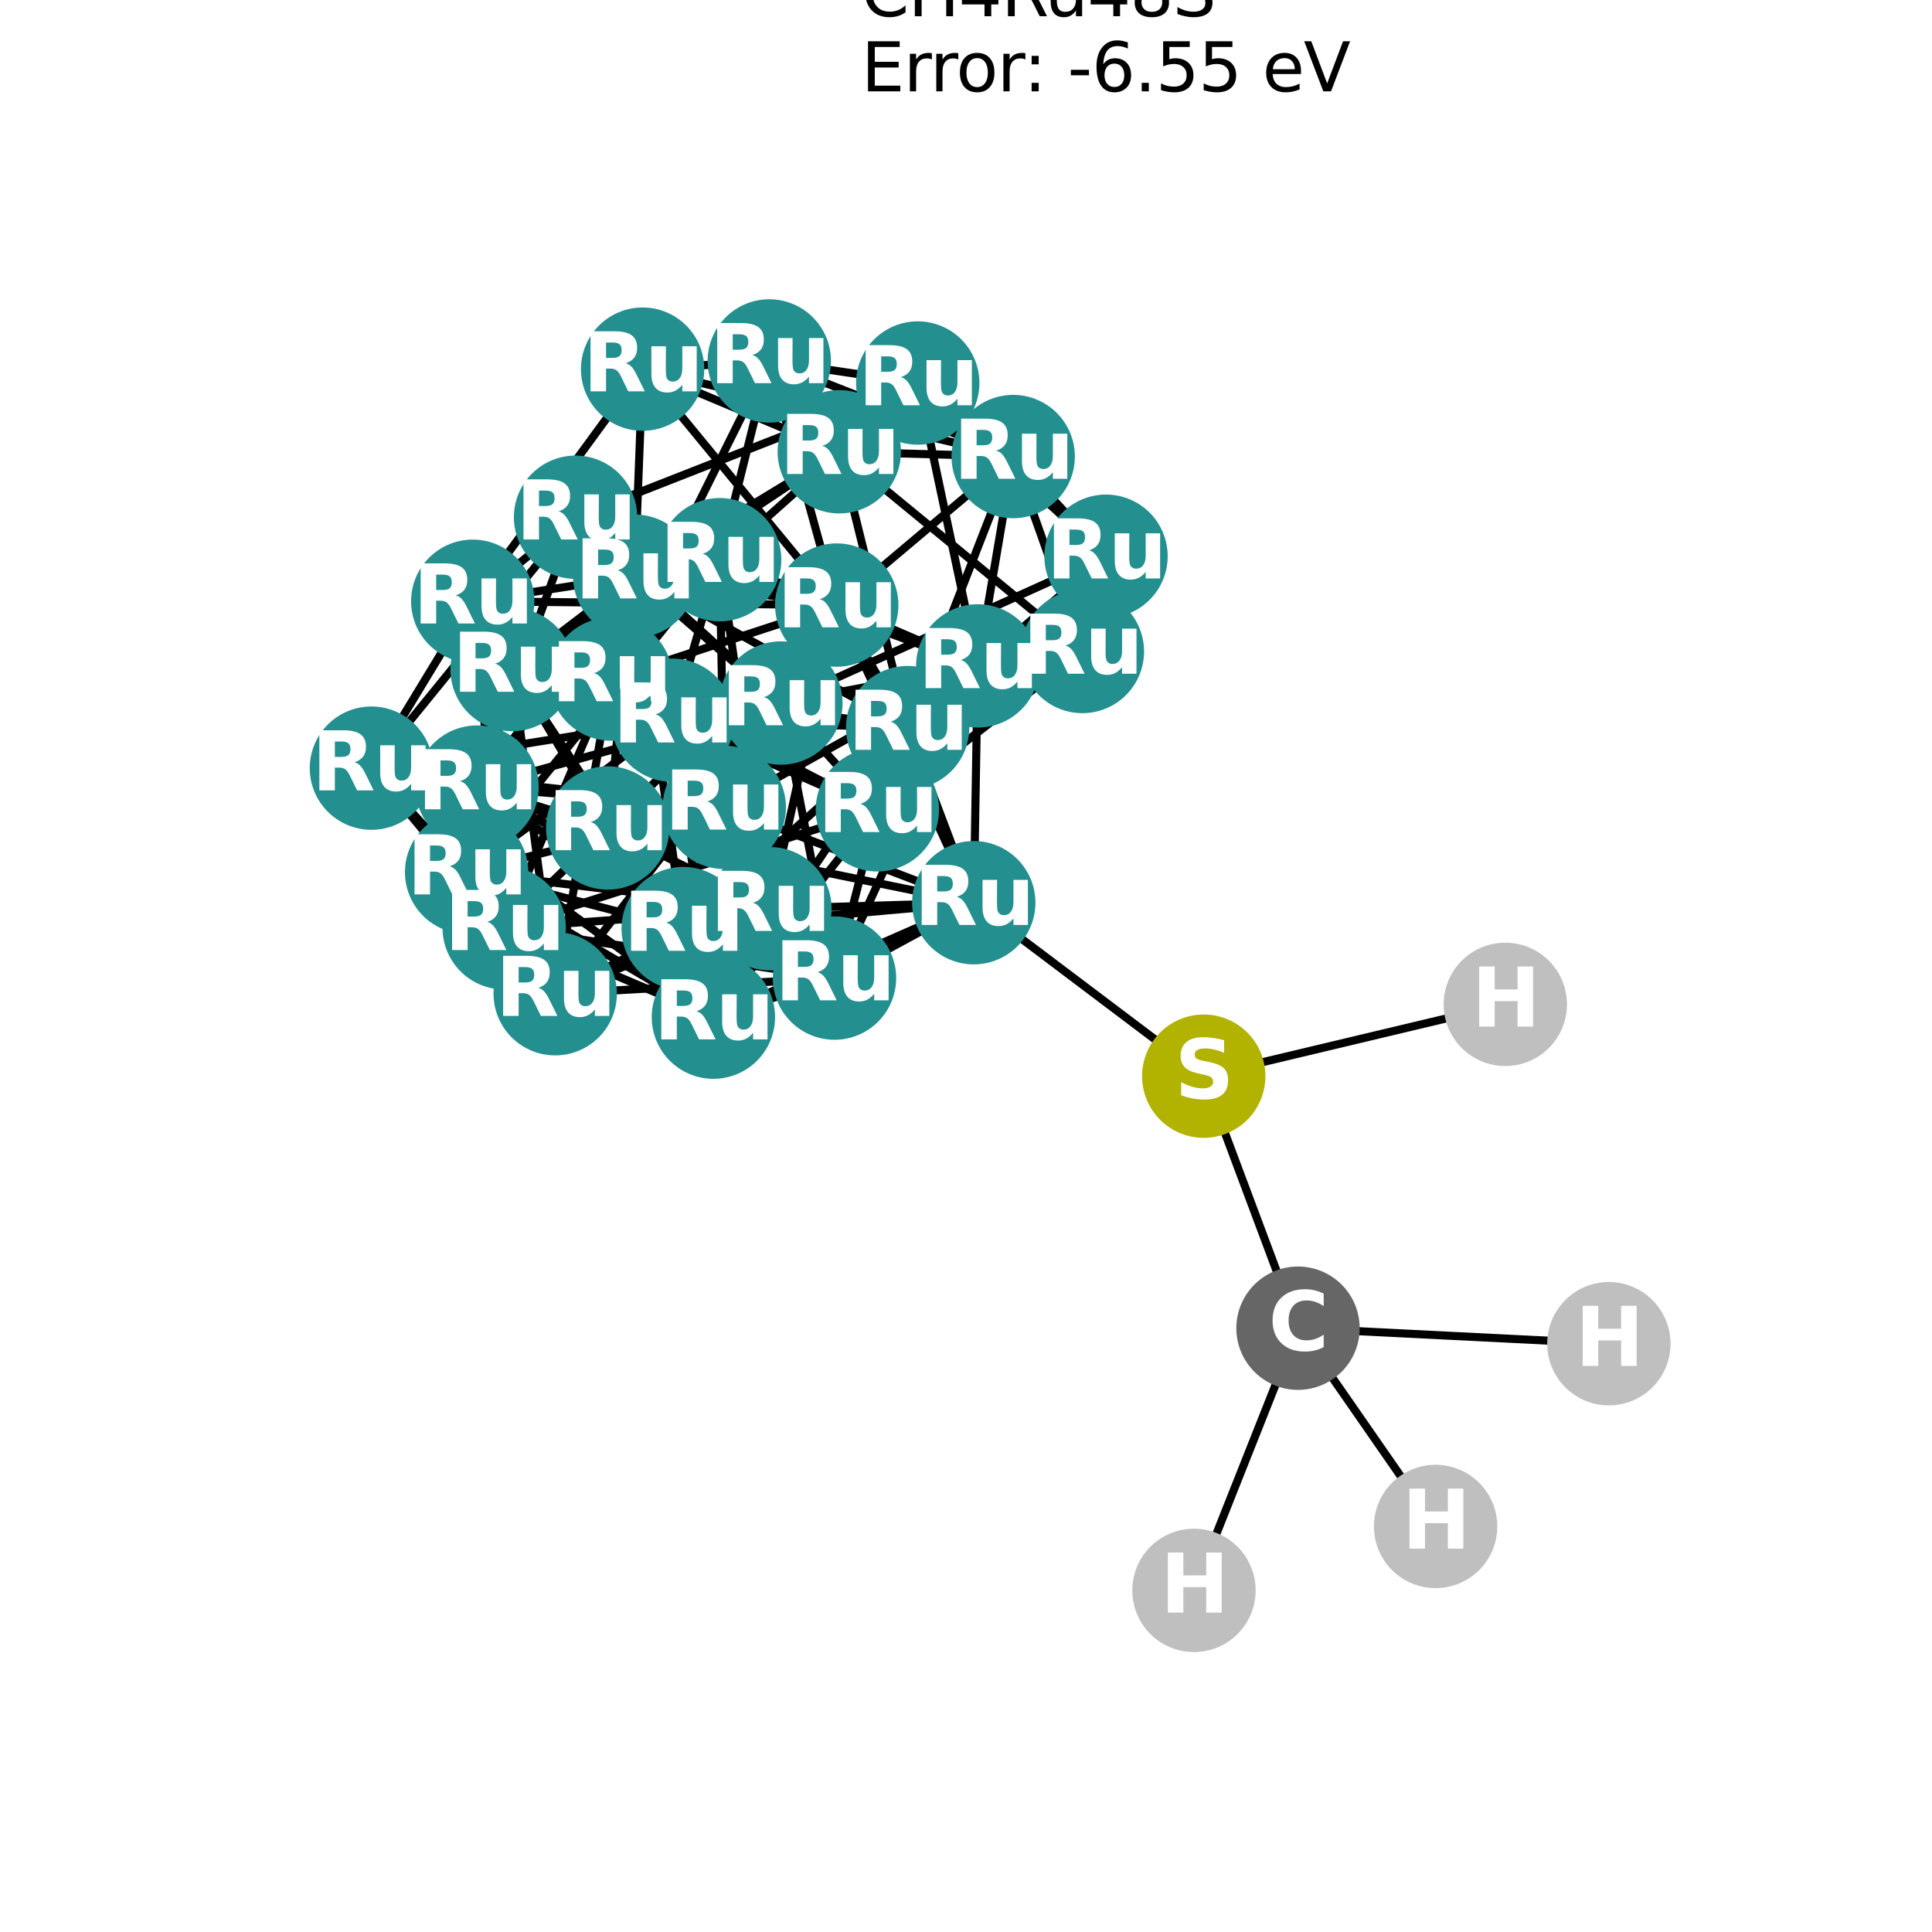 <?xml version="1.0" encoding="utf-8" standalone="no"?>
<!DOCTYPE svg PUBLIC "-//W3C//DTD SVG 1.1//EN"
  "http://www.w3.org/Graphics/SVG/1.1/DTD/svg11.dtd">
<svg xmlns:xlink="http://www.w3.org/1999/xlink" width="288pt" height="288pt" viewBox="0 0 288 288" xmlns="http://www.w3.org/2000/svg" version="1.1">
 <defs>
  <style type="text/css">*{stroke-linejoin: round; stroke-linecap: butt}</style>
 </defs>
 <g id="figure_1">
  <g id="patch_1">
   <path d="M 0 288 
L 288 288 
L 288 0 
L 0 0 
z
" style="fill: #ffffff"/>
  </g>
  <g id="axes_1">
   <g id="LineCollection_1">
    <path d="M 161.35 97.117 
L 164.872 82.916 
" clip-path="url(#p67efc0810c)" style="fill: none; stroke: #000000; stroke-width: 1.2"/>
    <path d="M 161.35 97.117 
L 125.109 67.343 
" clip-path="url(#p67efc0810c)" style="fill: none; stroke: #000000; stroke-width: 1.2"/>
    <path d="M 161.35 97.117 
L 151.034 68.057 
" clip-path="url(#p67efc0810c)" style="fill: none; stroke: #000000; stroke-width: 1.2"/>
    <path d="M 161.35 97.117 
L 100.249 107.368 
" clip-path="url(#p67efc0810c)" style="fill: none; stroke: #000000; stroke-width: 1.2"/>
    <path d="M 161.35 97.117 
L 130.787 120.719 
" clip-path="url(#p67efc0810c)" style="fill: none; stroke: #000000; stroke-width: 1.2"/>
    <path d="M 161.35 97.117 
L 135.299 108.463 
" clip-path="url(#p67efc0810c)" style="fill: none; stroke: #000000; stroke-width: 1.2"/>
    <path d="M 164.872 82.916 
L 136.807 57.096 
" clip-path="url(#p67efc0810c)" style="fill: none; stroke: #000000; stroke-width: 1.2"/>
    <path d="M 164.872 82.916 
L 151.034 68.057 
" clip-path="url(#p67efc0810c)" style="fill: none; stroke: #000000; stroke-width: 1.2"/>
    <path d="M 164.872 82.916 
L 130.787 120.719 
" clip-path="url(#p67efc0810c)" style="fill: none; stroke: #000000; stroke-width: 1.2"/>
    <path d="M 164.872 82.916 
L 116.406 104.8 
" clip-path="url(#p67efc0810c)" style="fill: none; stroke: #000000; stroke-width: 1.2"/>
    <path d="M 164.872 82.916 
L 145.752 99.265 
" clip-path="url(#p67efc0810c)" style="fill: none; stroke: #000000; stroke-width: 1.2"/>
    <path d="M 136.807 57.096 
L 151.034 68.057 
" clip-path="url(#p67efc0810c)" style="fill: none; stroke: #000000; stroke-width: 1.2"/>
    <path d="M 136.807 57.096 
L 114.677 53.804 
" clip-path="url(#p67efc0810c)" style="fill: none; stroke: #000000; stroke-width: 1.2"/>
    <path d="M 136.807 57.096 
L 85.797 77.104 
" clip-path="url(#p67efc0810c)" style="fill: none; stroke: #000000; stroke-width: 1.2"/>
    <path d="M 136.807 57.096 
L 145.752 99.265 
" clip-path="url(#p67efc0810c)" style="fill: none; stroke: #000000; stroke-width: 1.2"/>
    <path d="M 136.807 57.096 
L 107.277 83.434 
" clip-path="url(#p67efc0810c)" style="fill: none; stroke: #000000; stroke-width: 1.2"/>
    <path d="M 125.109 67.343 
L 95.793 55.027 
" clip-path="url(#p67efc0810c)" style="fill: none; stroke: #000000; stroke-width: 1.2"/>
    <path d="M 125.109 67.343 
L 151.034 68.057 
" clip-path="url(#p67efc0810c)" style="fill: none; stroke: #000000; stroke-width: 1.2"/>
    <path d="M 125.109 67.343 
L 76.338 99.809 
" clip-path="url(#p67efc0810c)" style="fill: none; stroke: #000000; stroke-width: 1.2"/>
    <path d="M 125.109 67.343 
L 135.299 108.463 
" clip-path="url(#p67efc0810c)" style="fill: none; stroke: #000000; stroke-width: 1.2"/>
    <path d="M 125.109 67.343 
L 94.609 85.895 
" clip-path="url(#p67efc0810c)" style="fill: none; stroke: #000000; stroke-width: 1.2"/>
    <path d="M 95.793 55.027 
L 151.034 68.057 
" clip-path="url(#p67efc0810c)" style="fill: none; stroke: #000000; stroke-width: 1.2"/>
    <path d="M 95.793 55.027 
L 114.677 53.804 
" clip-path="url(#p67efc0810c)" style="fill: none; stroke: #000000; stroke-width: 1.2"/>
    <path d="M 95.793 55.027 
L 70.473 89.629 
" clip-path="url(#p67efc0810c)" style="fill: none; stroke: #000000; stroke-width: 1.2"/>
    <path d="M 95.793 55.027 
L 94.609 85.895 
" clip-path="url(#p67efc0810c)" style="fill: none; stroke: #000000; stroke-width: 1.2"/>
    <path d="M 95.793 55.027 
L 124.73 90.198 
" clip-path="url(#p67efc0810c)" style="fill: none; stroke: #000000; stroke-width: 1.2"/>
    <path d="M 151.034 68.057 
L 114.677 53.804 
" clip-path="url(#p67efc0810c)" style="fill: none; stroke: #000000; stroke-width: 1.2"/>
    <path d="M 151.034 68.057 
L 145.752 99.265 
" clip-path="url(#p67efc0810c)" style="fill: none; stroke: #000000; stroke-width: 1.2"/>
    <path d="M 151.034 68.057 
L 135.299 108.463 
" clip-path="url(#p67efc0810c)" style="fill: none; stroke: #000000; stroke-width: 1.2"/>
    <path d="M 151.034 68.057 
L 124.73 90.198 
" clip-path="url(#p67efc0810c)" style="fill: none; stroke: #000000; stroke-width: 1.2"/>
    <path d="M 114.677 53.804 
L 124.73 90.198 
" clip-path="url(#p67efc0810c)" style="fill: none; stroke: #000000; stroke-width: 1.2"/>
    <path d="M 114.677 53.804 
L 107.277 83.434 
" clip-path="url(#p67efc0810c)" style="fill: none; stroke: #000000; stroke-width: 1.2"/>
    <path d="M 114.677 53.804 
L 91.084 101.225 
" clip-path="url(#p67efc0810c)" style="fill: none; stroke: #000000; stroke-width: 1.2"/>
    <path d="M 85.797 77.104 
L 70.473 89.629 
" clip-path="url(#p67efc0810c)" style="fill: none; stroke: #000000; stroke-width: 1.2"/>
    <path d="M 85.797 77.104 
L 100.249 107.368 
" clip-path="url(#p67efc0810c)" style="fill: none; stroke: #000000; stroke-width: 1.2"/>
    <path d="M 85.797 77.104 
L 116.406 104.8 
" clip-path="url(#p67efc0810c)" style="fill: none; stroke: #000000; stroke-width: 1.2"/>
    <path d="M 85.797 77.104 
L 145.752 99.265 
" clip-path="url(#p67efc0810c)" style="fill: none; stroke: #000000; stroke-width: 1.2"/>
    <path d="M 85.797 77.104 
L 94.609 85.895 
" clip-path="url(#p67efc0810c)" style="fill: none; stroke: #000000; stroke-width: 1.2"/>
    <path d="M 85.797 77.104 
L 107.277 83.434 
" clip-path="url(#p67efc0810c)" style="fill: none; stroke: #000000; stroke-width: 1.2"/>
    <path d="M 85.797 77.104 
L 71.114 117.33 
" clip-path="url(#p67efc0810c)" style="fill: none; stroke: #000000; stroke-width: 1.2"/>
    <path d="M 85.797 77.104 
L 55.369 114.507 
" clip-path="url(#p67efc0810c)" style="fill: none; stroke: #000000; stroke-width: 1.2"/>
    <path d="M 85.797 77.104 
L 107.964 120.352 
" clip-path="url(#p67efc0810c)" style="fill: none; stroke: #000000; stroke-width: 1.2"/>
    <path d="M 70.473 89.629 
L 100.249 107.368 
" clip-path="url(#p67efc0810c)" style="fill: none; stroke: #000000; stroke-width: 1.2"/>
    <path d="M 70.473 89.629 
L 130.787 120.719 
" clip-path="url(#p67efc0810c)" style="fill: none; stroke: #000000; stroke-width: 1.2"/>
    <path d="M 70.473 89.629 
L 94.609 85.895 
" clip-path="url(#p67efc0810c)" style="fill: none; stroke: #000000; stroke-width: 1.2"/>
    <path d="M 70.473 89.629 
L 124.73 90.198 
" clip-path="url(#p67efc0810c)" style="fill: none; stroke: #000000; stroke-width: 1.2"/>
    <path d="M 70.473 89.629 
L 91.084 101.225 
" clip-path="url(#p67efc0810c)" style="fill: none; stroke: #000000; stroke-width: 1.2"/>
    <path d="M 70.473 89.629 
L 55.369 114.507 
" clip-path="url(#p67efc0810c)" style="fill: none; stroke: #000000; stroke-width: 1.2"/>
    <path d="M 70.473 89.629 
L 75.157 138.308 
" clip-path="url(#p67efc0810c)" style="fill: none; stroke: #000000; stroke-width: 1.2"/>
    <path d="M 70.473 89.629 
L 90.59 123.425 
" clip-path="url(#p67efc0810c)" style="fill: none; stroke: #000000; stroke-width: 1.2"/>
    <path d="M 100.249 107.368 
L 130.787 120.719 
" clip-path="url(#p67efc0810c)" style="fill: none; stroke: #000000; stroke-width: 1.2"/>
    <path d="M 100.249 107.368 
L 76.338 99.809 
" clip-path="url(#p67efc0810c)" style="fill: none; stroke: #000000; stroke-width: 1.2"/>
    <path d="M 100.249 107.368 
L 135.299 108.463 
" clip-path="url(#p67efc0810c)" style="fill: none; stroke: #000000; stroke-width: 1.2"/>
    <path d="M 100.249 107.368 
L 107.277 83.434 
" clip-path="url(#p67efc0810c)" style="fill: none; stroke: #000000; stroke-width: 1.2"/>
    <path d="M 100.249 107.368 
L 55.369 114.507 
" clip-path="url(#p67efc0810c)" style="fill: none; stroke: #000000; stroke-width: 1.2"/>
    <path d="M 100.249 107.368 
L 106.345 151.625 
" clip-path="url(#p67efc0810c)" style="fill: none; stroke: #000000; stroke-width: 1.2"/>
    <path d="M 100.249 107.368 
L 69.557 130.012 
" clip-path="url(#p67efc0810c)" style="fill: none; stroke: #000000; stroke-width: 1.2"/>
    <path d="M 130.787 120.719 
L 116.406 104.8 
" clip-path="url(#p67efc0810c)" style="fill: none; stroke: #000000; stroke-width: 1.2"/>
    <path d="M 130.787 120.719 
L 145.752 99.265 
" clip-path="url(#p67efc0810c)" style="fill: none; stroke: #000000; stroke-width: 1.2"/>
    <path d="M 130.787 120.719 
L 135.299 108.463 
" clip-path="url(#p67efc0810c)" style="fill: none; stroke: #000000; stroke-width: 1.2"/>
    <path d="M 130.787 120.719 
L 91.084 101.225 
" clip-path="url(#p67efc0810c)" style="fill: none; stroke: #000000; stroke-width: 1.2"/>
    <path d="M 130.787 120.719 
L 106.345 151.625 
" clip-path="url(#p67efc0810c)" style="fill: none; stroke: #000000; stroke-width: 1.2"/>
    <path d="M 130.787 120.719 
L 75.157 138.308 
" clip-path="url(#p67efc0810c)" style="fill: none; stroke: #000000; stroke-width: 1.2"/>
    <path d="M 130.787 120.719 
L 124.398 145.805 
" clip-path="url(#p67efc0810c)" style="fill: none; stroke: #000000; stroke-width: 1.2"/>
    <path d="M 116.406 104.8 
L 145.752 99.265 
" clip-path="url(#p67efc0810c)" style="fill: none; stroke: #000000; stroke-width: 1.2"/>
    <path d="M 116.406 104.8 
L 76.338 99.809 
" clip-path="url(#p67efc0810c)" style="fill: none; stroke: #000000; stroke-width: 1.2"/>
    <path d="M 116.406 104.8 
L 94.609 85.895 
" clip-path="url(#p67efc0810c)" style="fill: none; stroke: #000000; stroke-width: 1.2"/>
    <path d="M 116.406 104.8 
L 91.084 101.225 
" clip-path="url(#p67efc0810c)" style="fill: none; stroke: #000000; stroke-width: 1.2"/>
    <path d="M 116.406 104.8 
L 71.114 117.33 
" clip-path="url(#p67efc0810c)" style="fill: none; stroke: #000000; stroke-width: 1.2"/>
    <path d="M 116.406 104.8 
L 124.398 145.805 
" clip-path="url(#p67efc0810c)" style="fill: none; stroke: #000000; stroke-width: 1.2"/>
    <path d="M 116.406 104.8 
L 82.764 148.133 
" clip-path="url(#p67efc0810c)" style="fill: none; stroke: #000000; stroke-width: 1.2"/>
    <path d="M 145.752 99.265 
L 135.299 108.463 
" clip-path="url(#p67efc0810c)" style="fill: none; stroke: #000000; stroke-width: 1.2"/>
    <path d="M 145.752 99.265 
L 124.73 90.198 
" clip-path="url(#p67efc0810c)" style="fill: none; stroke: #000000; stroke-width: 1.2"/>
    <path d="M 145.752 99.265 
L 107.277 83.434 
" clip-path="url(#p67efc0810c)" style="fill: none; stroke: #000000; stroke-width: 1.2"/>
    <path d="M 145.752 99.265 
L 124.398 145.805 
" clip-path="url(#p67efc0810c)" style="fill: none; stroke: #000000; stroke-width: 1.2"/>
    <path d="M 145.752 99.265 
L 107.964 120.352 
" clip-path="url(#p67efc0810c)" style="fill: none; stroke: #000000; stroke-width: 1.2"/>
    <path d="M 145.752 99.265 
L 145.159 134.566 
" clip-path="url(#p67efc0810c)" style="fill: none; stroke: #000000; stroke-width: 1.2"/>
    <path d="M 76.338 99.809 
L 135.299 108.463 
" clip-path="url(#p67efc0810c)" style="fill: none; stroke: #000000; stroke-width: 1.2"/>
    <path d="M 76.338 99.809 
L 94.609 85.895 
" clip-path="url(#p67efc0810c)" style="fill: none; stroke: #000000; stroke-width: 1.2"/>
    <path d="M 76.338 99.809 
L 107.277 83.434 
" clip-path="url(#p67efc0810c)" style="fill: none; stroke: #000000; stroke-width: 1.2"/>
    <path d="M 76.338 99.809 
L 91.084 101.225 
" clip-path="url(#p67efc0810c)" style="fill: none; stroke: #000000; stroke-width: 1.2"/>
    <path d="M 76.338 99.809 
L 69.557 130.012 
" clip-path="url(#p67efc0810c)" style="fill: none; stroke: #000000; stroke-width: 1.2"/>
    <path d="M 76.338 99.809 
L 101.844 138.421 
" clip-path="url(#p67efc0810c)" style="fill: none; stroke: #000000; stroke-width: 1.2"/>
    <path d="M 76.338 99.809 
L 82.764 148.133 
" clip-path="url(#p67efc0810c)" style="fill: none; stroke: #000000; stroke-width: 1.2"/>
    <path d="M 135.299 108.463 
L 94.609 85.895 
" clip-path="url(#p67efc0810c)" style="fill: none; stroke: #000000; stroke-width: 1.2"/>
    <path d="M 135.299 108.463 
L 124.73 90.198 
" clip-path="url(#p67efc0810c)" style="fill: none; stroke: #000000; stroke-width: 1.2"/>
    <path d="M 135.299 108.463 
L 106.345 151.625 
" clip-path="url(#p67efc0810c)" style="fill: none; stroke: #000000; stroke-width: 1.2"/>
    <path d="M 135.299 108.463 
L 101.844 138.421 
" clip-path="url(#p67efc0810c)" style="fill: none; stroke: #000000; stroke-width: 1.2"/>
    <path d="M 135.299 108.463 
L 145.159 134.566 
" clip-path="url(#p67efc0810c)" style="fill: none; stroke: #000000; stroke-width: 1.2"/>
    <path d="M 94.609 85.895 
L 124.73 90.198 
" clip-path="url(#p67efc0810c)" style="fill: none; stroke: #000000; stroke-width: 1.2"/>
    <path d="M 94.609 85.895 
L 71.114 117.33 
" clip-path="url(#p67efc0810c)" style="fill: none; stroke: #000000; stroke-width: 1.2"/>
    <path d="M 94.609 85.895 
L 101.844 138.421 
" clip-path="url(#p67efc0810c)" style="fill: none; stroke: #000000; stroke-width: 1.2"/>
    <path d="M 94.609 85.895 
L 90.59 123.425 
" clip-path="url(#p67efc0810c)" style="fill: none; stroke: #000000; stroke-width: 1.2"/>
    <path d="M 124.73 90.198 
L 107.277 83.434 
" clip-path="url(#p67efc0810c)" style="fill: none; stroke: #000000; stroke-width: 1.2"/>
    <path d="M 124.73 90.198 
L 91.084 101.225 
" clip-path="url(#p67efc0810c)" style="fill: none; stroke: #000000; stroke-width: 1.2"/>
    <path d="M 124.73 90.198 
L 90.59 123.425 
" clip-path="url(#p67efc0810c)" style="fill: none; stroke: #000000; stroke-width: 1.2"/>
    <path d="M 124.73 90.198 
L 145.159 134.566 
" clip-path="url(#p67efc0810c)" style="fill: none; stroke: #000000; stroke-width: 1.2"/>
    <path d="M 124.73 90.198 
L 114.774 135.461 
" clip-path="url(#p67efc0810c)" style="fill: none; stroke: #000000; stroke-width: 1.2"/>
    <path d="M 107.277 83.434 
L 91.084 101.225 
" clip-path="url(#p67efc0810c)" style="fill: none; stroke: #000000; stroke-width: 1.2"/>
    <path d="M 107.277 83.434 
L 107.964 120.352 
" clip-path="url(#p67efc0810c)" style="fill: none; stroke: #000000; stroke-width: 1.2"/>
    <path d="M 107.277 83.434 
L 69.557 130.012 
" clip-path="url(#p67efc0810c)" style="fill: none; stroke: #000000; stroke-width: 1.2"/>
    <path d="M 107.277 83.434 
L 114.774 135.461 
" clip-path="url(#p67efc0810c)" style="fill: none; stroke: #000000; stroke-width: 1.2"/>
    <path d="M 91.084 101.225 
L 75.157 138.308 
" clip-path="url(#p67efc0810c)" style="fill: none; stroke: #000000; stroke-width: 1.2"/>
    <path d="M 91.084 101.225 
L 114.774 135.461 
" clip-path="url(#p67efc0810c)" style="fill: none; stroke: #000000; stroke-width: 1.2"/>
    <path d="M 91.084 101.225 
L 82.764 148.133 
" clip-path="url(#p67efc0810c)" style="fill: none; stroke: #000000; stroke-width: 1.2"/>
    <path d="M 71.114 117.33 
L 55.369 114.507 
" clip-path="url(#p67efc0810c)" style="fill: none; stroke: #000000; stroke-width: 1.2"/>
    <path d="M 71.114 117.33 
L 124.398 145.805 
" clip-path="url(#p67efc0810c)" style="fill: none; stroke: #000000; stroke-width: 1.2"/>
    <path d="M 71.114 117.33 
L 107.964 120.352 
" clip-path="url(#p67efc0810c)" style="fill: none; stroke: #000000; stroke-width: 1.2"/>
    <path d="M 71.114 117.33 
L 101.844 138.421 
" clip-path="url(#p67efc0810c)" style="fill: none; stroke: #000000; stroke-width: 1.2"/>
    <path d="M 71.114 117.33 
L 90.59 123.425 
" clip-path="url(#p67efc0810c)" style="fill: none; stroke: #000000; stroke-width: 1.2"/>
    <path d="M 71.114 117.33 
L 82.764 148.133 
" clip-path="url(#p67efc0810c)" style="fill: none; stroke: #000000; stroke-width: 1.2"/>
    <path d="M 55.369 114.507 
L 106.345 151.625 
" clip-path="url(#p67efc0810c)" style="fill: none; stroke: #000000; stroke-width: 1.2"/>
    <path d="M 55.369 114.507 
L 75.157 138.308 
" clip-path="url(#p67efc0810c)" style="fill: none; stroke: #000000; stroke-width: 1.2"/>
    <path d="M 55.369 114.507 
L 107.964 120.352 
" clip-path="url(#p67efc0810c)" style="fill: none; stroke: #000000; stroke-width: 1.2"/>
    <path d="M 55.369 114.507 
L 69.557 130.012 
" clip-path="url(#p67efc0810c)" style="fill: none; stroke: #000000; stroke-width: 1.2"/>
    <path d="M 55.369 114.507 
L 90.59 123.425 
" clip-path="url(#p67efc0810c)" style="fill: none; stroke: #000000; stroke-width: 1.2"/>
    <path d="M 106.345 151.625 
L 75.157 138.308 
" clip-path="url(#p67efc0810c)" style="fill: none; stroke: #000000; stroke-width: 1.2"/>
    <path d="M 106.345 151.625 
L 124.398 145.805 
" clip-path="url(#p67efc0810c)" style="fill: none; stroke: #000000; stroke-width: 1.2"/>
    <path d="M 106.345 151.625 
L 69.557 130.012 
" clip-path="url(#p67efc0810c)" style="fill: none; stroke: #000000; stroke-width: 1.2"/>
    <path d="M 106.345 151.625 
L 101.844 138.421 
" clip-path="url(#p67efc0810c)" style="fill: none; stroke: #000000; stroke-width: 1.2"/>
    <path d="M 106.345 151.625 
L 145.159 134.566 
" clip-path="url(#p67efc0810c)" style="fill: none; stroke: #000000; stroke-width: 1.2"/>
    <path d="M 75.157 138.308 
L 124.398 145.805 
" clip-path="url(#p67efc0810c)" style="fill: none; stroke: #000000; stroke-width: 1.2"/>
    <path d="M 75.157 138.308 
L 90.59 123.425 
" clip-path="url(#p67efc0810c)" style="fill: none; stroke: #000000; stroke-width: 1.2"/>
    <path d="M 75.157 138.308 
L 114.774 135.461 
" clip-path="url(#p67efc0810c)" style="fill: none; stroke: #000000; stroke-width: 1.2"/>
    <path d="M 75.157 138.308 
L 82.764 148.133 
" clip-path="url(#p67efc0810c)" style="fill: none; stroke: #000000; stroke-width: 1.2"/>
    <path d="M 124.398 145.805 
L 107.964 120.352 
" clip-path="url(#p67efc0810c)" style="fill: none; stroke: #000000; stroke-width: 1.2"/>
    <path d="M 124.398 145.805 
L 145.159 134.566 
" clip-path="url(#p67efc0810c)" style="fill: none; stroke: #000000; stroke-width: 1.2"/>
    <path d="M 124.398 145.805 
L 82.764 148.133 
" clip-path="url(#p67efc0810c)" style="fill: none; stroke: #000000; stroke-width: 1.2"/>
    <path d="M 107.964 120.352 
L 69.557 130.012 
" clip-path="url(#p67efc0810c)" style="fill: none; stroke: #000000; stroke-width: 1.2"/>
    <path d="M 107.964 120.352 
L 145.159 134.566 
" clip-path="url(#p67efc0810c)" style="fill: none; stroke: #000000; stroke-width: 1.2"/>
    <path d="M 107.964 120.352 
L 114.774 135.461 
" clip-path="url(#p67efc0810c)" style="fill: none; stroke: #000000; stroke-width: 1.2"/>
    <path d="M 69.557 130.012 
L 101.844 138.421 
" clip-path="url(#p67efc0810c)" style="fill: none; stroke: #000000; stroke-width: 1.2"/>
    <path d="M 69.557 130.012 
L 114.774 135.461 
" clip-path="url(#p67efc0810c)" style="fill: none; stroke: #000000; stroke-width: 1.2"/>
    <path d="M 69.557 130.012 
L 82.764 148.133 
" clip-path="url(#p67efc0810c)" style="fill: none; stroke: #000000; stroke-width: 1.2"/>
    <path d="M 101.844 138.421 
L 90.59 123.425 
" clip-path="url(#p67efc0810c)" style="fill: none; stroke: #000000; stroke-width: 1.2"/>
    <path d="M 101.844 138.421 
L 145.159 134.566 
" clip-path="url(#p67efc0810c)" style="fill: none; stroke: #000000; stroke-width: 1.2"/>
    <path d="M 101.844 138.421 
L 82.764 148.133 
" clip-path="url(#p67efc0810c)" style="fill: none; stroke: #000000; stroke-width: 1.2"/>
    <path d="M 90.59 123.425 
L 145.159 134.566 
" clip-path="url(#p67efc0810c)" style="fill: none; stroke: #000000; stroke-width: 1.2"/>
    <path d="M 90.59 123.425 
L 114.774 135.461 
" clip-path="url(#p67efc0810c)" style="fill: none; stroke: #000000; stroke-width: 1.2"/>
    <path d="M 145.159 134.566 
L 114.774 135.461 
" clip-path="url(#p67efc0810c)" style="fill: none; stroke: #000000; stroke-width: 1.2"/>
    <path d="M 145.159 134.566 
L 179.438 160.424 
" clip-path="url(#p67efc0810c)" style="fill: none; stroke: #000000; stroke-width: 1.2"/>
    <path d="M 114.774 135.461 
L 82.764 148.133 
" clip-path="url(#p67efc0810c)" style="fill: none; stroke: #000000; stroke-width: 1.2"/>
    <path d="M 177.982 237.076 
L 193.491 197.992 
" clip-path="url(#p67efc0810c)" style="fill: none; stroke: #000000; stroke-width: 1.2"/>
    <path d="M 214.004 227.546 
L 193.491 197.992 
" clip-path="url(#p67efc0810c)" style="fill: none; stroke: #000000; stroke-width: 1.2"/>
    <path d="M 239.831 200.304 
L 193.491 197.992 
" clip-path="url(#p67efc0810c)" style="fill: none; stroke: #000000; stroke-width: 1.2"/>
    <path d="M 224.394 149.719 
L 179.438 160.424 
" clip-path="url(#p67efc0810c)" style="fill: none; stroke: #000000; stroke-width: 1.2"/>
    <path d="M 193.491 197.992 
L 179.438 160.424 
" clip-path="url(#p67efc0810c)" style="fill: none; stroke: #000000; stroke-width: 1.2"/>
   </g>
   <g id="PathCollection_1">
    <defs>
     <path id="C0_0_8cd466fc0b" d="M 0 8.944 
C 2.372 8.944 4.647 8.002 6.325 6.325 
C 8.002 4.647 8.944 2.372 8.944 -0 
C 8.944 -2.372 8.002 -4.647 6.325 -6.325 
C 4.647 -8.002 2.372 -8.944 0 -8.944 
C -2.372 -8.944 -4.647 -8.002 -6.325 -6.325 
C -8.002 -4.647 -8.944 -2.372 -8.944 0 
C -8.944 2.372 -8.002 4.647 -6.325 6.325 
C -4.647 8.002 -2.372 8.944 0 8.944 
z
"/>
    </defs>
    <g clip-path="url(#p67efc0810c)">
     <use xlink:href="#C0_0_8cd466fc0b" x="161.35" y="97.117" style="fill: #248f8f; stroke: #248f8f; stroke-width: 0.5"/>
    </g>
    <g clip-path="url(#p67efc0810c)">
     <use xlink:href="#C0_0_8cd466fc0b" x="164.872" y="82.916" style="fill: #248f8f; stroke: #248f8f; stroke-width: 0.5"/>
    </g>
    <g clip-path="url(#p67efc0810c)">
     <use xlink:href="#C0_0_8cd466fc0b" x="136.807" y="57.096" style="fill: #248f8f; stroke: #248f8f; stroke-width: 0.5"/>
    </g>
    <g clip-path="url(#p67efc0810c)">
     <use xlink:href="#C0_0_8cd466fc0b" x="125.109" y="67.343" style="fill: #248f8f; stroke: #248f8f; stroke-width: 0.5"/>
    </g>
    <g clip-path="url(#p67efc0810c)">
     <use xlink:href="#C0_0_8cd466fc0b" x="95.793" y="55.027" style="fill: #248f8f; stroke: #248f8f; stroke-width: 0.5"/>
    </g>
    <g clip-path="url(#p67efc0810c)">
     <use xlink:href="#C0_0_8cd466fc0b" x="151.034" y="68.057" style="fill: #248f8f; stroke: #248f8f; stroke-width: 0.5"/>
    </g>
    <g clip-path="url(#p67efc0810c)">
     <use xlink:href="#C0_0_8cd466fc0b" x="114.677" y="53.804" style="fill: #248f8f; stroke: #248f8f; stroke-width: 0.5"/>
    </g>
    <g clip-path="url(#p67efc0810c)">
     <use xlink:href="#C0_0_8cd466fc0b" x="85.797" y="77.104" style="fill: #248f8f; stroke: #248f8f; stroke-width: 0.5"/>
    </g>
    <g clip-path="url(#p67efc0810c)">
     <use xlink:href="#C0_0_8cd466fc0b" x="70.473" y="89.629" style="fill: #248f8f; stroke: #248f8f; stroke-width: 0.5"/>
    </g>
    <g clip-path="url(#p67efc0810c)">
     <use xlink:href="#C0_0_8cd466fc0b" x="100.249" y="107.368" style="fill: #248f8f; stroke: #248f8f; stroke-width: 0.5"/>
    </g>
    <g clip-path="url(#p67efc0810c)">
     <use xlink:href="#C0_0_8cd466fc0b" x="130.787" y="120.719" style="fill: #248f8f; stroke: #248f8f; stroke-width: 0.5"/>
    </g>
    <g clip-path="url(#p67efc0810c)">
     <use xlink:href="#C0_0_8cd466fc0b" x="116.406" y="104.8" style="fill: #248f8f; stroke: #248f8f; stroke-width: 0.5"/>
    </g>
    <g clip-path="url(#p67efc0810c)">
     <use xlink:href="#C0_0_8cd466fc0b" x="145.752" y="99.265" style="fill: #248f8f; stroke: #248f8f; stroke-width: 0.5"/>
    </g>
    <g clip-path="url(#p67efc0810c)">
     <use xlink:href="#C0_0_8cd466fc0b" x="76.338" y="99.809" style="fill: #248f8f; stroke: #248f8f; stroke-width: 0.5"/>
    </g>
    <g clip-path="url(#p67efc0810c)">
     <use xlink:href="#C0_0_8cd466fc0b" x="135.299" y="108.463" style="fill: #248f8f; stroke: #248f8f; stroke-width: 0.5"/>
    </g>
    <g clip-path="url(#p67efc0810c)">
     <use xlink:href="#C0_0_8cd466fc0b" x="94.609" y="85.895" style="fill: #248f8f; stroke: #248f8f; stroke-width: 0.5"/>
    </g>
    <g clip-path="url(#p67efc0810c)">
     <use xlink:href="#C0_0_8cd466fc0b" x="124.73" y="90.198" style="fill: #248f8f; stroke: #248f8f; stroke-width: 0.5"/>
    </g>
    <g clip-path="url(#p67efc0810c)">
     <use xlink:href="#C0_0_8cd466fc0b" x="107.277" y="83.434" style="fill: #248f8f; stroke: #248f8f; stroke-width: 0.5"/>
    </g>
    <g clip-path="url(#p67efc0810c)">
     <use xlink:href="#C0_0_8cd466fc0b" x="91.084" y="101.225" style="fill: #248f8f; stroke: #248f8f; stroke-width: 0.5"/>
    </g>
    <g clip-path="url(#p67efc0810c)">
     <use xlink:href="#C0_0_8cd466fc0b" x="71.114" y="117.33" style="fill: #248f8f; stroke: #248f8f; stroke-width: 0.5"/>
    </g>
    <g clip-path="url(#p67efc0810c)">
     <use xlink:href="#C0_0_8cd466fc0b" x="55.369" y="114.507" style="fill: #248f8f; stroke: #248f8f; stroke-width: 0.5"/>
    </g>
    <g clip-path="url(#p67efc0810c)">
     <use xlink:href="#C0_0_8cd466fc0b" x="106.345" y="151.625" style="fill: #248f8f; stroke: #248f8f; stroke-width: 0.5"/>
    </g>
    <g clip-path="url(#p67efc0810c)">
     <use xlink:href="#C0_0_8cd466fc0b" x="75.157" y="138.308" style="fill: #248f8f; stroke: #248f8f; stroke-width: 0.5"/>
    </g>
    <g clip-path="url(#p67efc0810c)">
     <use xlink:href="#C0_0_8cd466fc0b" x="124.398" y="145.805" style="fill: #248f8f; stroke: #248f8f; stroke-width: 0.5"/>
    </g>
    <g clip-path="url(#p67efc0810c)">
     <use xlink:href="#C0_0_8cd466fc0b" x="107.964" y="120.352" style="fill: #248f8f; stroke: #248f8f; stroke-width: 0.5"/>
    </g>
    <g clip-path="url(#p67efc0810c)">
     <use xlink:href="#C0_0_8cd466fc0b" x="69.557" y="130.012" style="fill: #248f8f; stroke: #248f8f; stroke-width: 0.5"/>
    </g>
    <g clip-path="url(#p67efc0810c)">
     <use xlink:href="#C0_0_8cd466fc0b" x="101.844" y="138.421" style="fill: #248f8f; stroke: #248f8f; stroke-width: 0.5"/>
    </g>
    <g clip-path="url(#p67efc0810c)">
     <use xlink:href="#C0_0_8cd466fc0b" x="90.59" y="123.425" style="fill: #248f8f; stroke: #248f8f; stroke-width: 0.5"/>
    </g>
    <g clip-path="url(#p67efc0810c)">
     <use xlink:href="#C0_0_8cd466fc0b" x="145.159" y="134.566" style="fill: #248f8f; stroke: #248f8f; stroke-width: 0.5"/>
    </g>
    <g clip-path="url(#p67efc0810c)">
     <use xlink:href="#C0_0_8cd466fc0b" x="114.774" y="135.461" style="fill: #248f8f; stroke: #248f8f; stroke-width: 0.5"/>
    </g>
    <g clip-path="url(#p67efc0810c)">
     <use xlink:href="#C0_0_8cd466fc0b" x="82.764" y="148.133" style="fill: #248f8f; stroke: #248f8f; stroke-width: 0.5"/>
    </g>
    <g clip-path="url(#p67efc0810c)">
     <use xlink:href="#C0_0_8cd466fc0b" x="177.982" y="237.076" style="fill: #bfbfbf; stroke: #bfbfbf; stroke-width: 0.5"/>
    </g>
    <g clip-path="url(#p67efc0810c)">
     <use xlink:href="#C0_0_8cd466fc0b" x="214.004" y="227.546" style="fill: #bfbfbf; stroke: #bfbfbf; stroke-width: 0.5"/>
    </g>
    <g clip-path="url(#p67efc0810c)">
     <use xlink:href="#C0_0_8cd466fc0b" x="239.831" y="200.304" style="fill: #bfbfbf; stroke: #bfbfbf; stroke-width: 0.5"/>
    </g>
    <g clip-path="url(#p67efc0810c)">
     <use xlink:href="#C0_0_8cd466fc0b" x="224.394" y="149.719" style="fill: #bfbfbf; stroke: #bfbfbf; stroke-width: 0.5"/>
    </g>
    <g clip-path="url(#p67efc0810c)">
     <use xlink:href="#C0_0_8cd466fc0b" x="193.491" y="197.992" style="fill: #666666; stroke: #666666; stroke-width: 0.5"/>
    </g>
    <g clip-path="url(#p67efc0810c)">
     <use xlink:href="#C0_0_8cd466fc0b" x="179.438" y="160.424" style="fill: #b2b200; stroke: #b2b200; stroke-width: 0.5"/>
    </g>
   </g>
   <g id="text_1">
    <g clip-path="url(#p67efc0810c)">
     <!-- Ru -->
     <g style="fill: #ffffff" transform="translate(152.458 100.428) scale(0.12 -0.12)">
      <defs>
       <path id="DejaVuSans-Bold-52" d="M 2297 2597 
Q 2675 2597 2839 2737 
Q 3003 2878 3003 3200 
Q 3003 3519 2839 3656 
Q 2675 3794 2297 3794 
L 1791 3794 
L 1791 2597 
L 2297 2597 
z
M 1791 1766 
L 1791 0 
L 588 0 
L 588 4666 
L 2425 4666 
Q 3347 4666 3776 4356 
Q 4206 4047 4206 3378 
Q 4206 2916 3982 2619 
Q 3759 2322 3309 2181 
Q 3556 2125 3751 1926 
Q 3947 1728 4147 1325 
L 4800 0 
L 3519 0 
L 2950 1159 
Q 2778 1509 2601 1637 
Q 2425 1766 2131 1766 
L 1791 1766 
z
" transform="scale(0.016)"/>
       <path id="DejaVuSans-Bold-75" d="M 500 1363 
L 500 3500 
L 1625 3500 
L 1625 3150 
Q 1625 2866 1622 2436 
Q 1619 2006 1619 1863 
Q 1619 1441 1641 1255 
Q 1663 1069 1716 984 
Q 1784 875 1895 815 
Q 2006 756 2150 756 
Q 2500 756 2700 1025 
Q 2900 1294 2900 1772 
L 2900 3500 
L 4019 3500 
L 4019 0 
L 2900 0 
L 2900 506 
Q 2647 200 2364 54 
Q 2081 -91 1741 -91 
Q 1134 -91 817 281 
Q 500 653 500 1363 
z
" transform="scale(0.016)"/>
      </defs>
      <use xlink:href="#DejaVuSans-Bold-52"/>
      <use xlink:href="#DejaVuSans-Bold-75" transform="translate(77.002 0)"/>
     </g>
    </g>
   </g>
   <g id="text_2">
    <g clip-path="url(#p67efc0810c)">
     <!-- Ru -->
     <g style="fill: #ffffff" transform="translate(155.981 86.227) scale(0.12 -0.12)">
      <use xlink:href="#DejaVuSans-Bold-52"/>
      <use xlink:href="#DejaVuSans-Bold-75" transform="translate(77.002 0)"/>
     </g>
    </g>
   </g>
   <g id="text_3">
    <g clip-path="url(#p67efc0810c)">
     <!-- Ru -->
     <g style="fill: #ffffff" transform="translate(127.916 60.407) scale(0.12 -0.12)">
      <use xlink:href="#DejaVuSans-Bold-52"/>
      <use xlink:href="#DejaVuSans-Bold-75" transform="translate(77.002 0)"/>
     </g>
    </g>
   </g>
   <g id="text_4">
    <g clip-path="url(#p67efc0810c)">
     <!-- Ru -->
     <g style="fill: #ffffff" transform="translate(116.218 70.654) scale(0.12 -0.12)">
      <use xlink:href="#DejaVuSans-Bold-52"/>
      <use xlink:href="#DejaVuSans-Bold-75" transform="translate(77.002 0)"/>
     </g>
    </g>
   </g>
   <g id="text_5">
    <g clip-path="url(#p67efc0810c)">
     <!-- Ru -->
     <g style="fill: #ffffff" transform="translate(86.901 58.338) scale(0.12 -0.12)">
      <use xlink:href="#DejaVuSans-Bold-52"/>
      <use xlink:href="#DejaVuSans-Bold-75" transform="translate(77.002 0)"/>
     </g>
    </g>
   </g>
   <g id="text_6">
    <g clip-path="url(#p67efc0810c)">
     <!-- Ru -->
     <g style="fill: #ffffff" transform="translate(142.142 71.368) scale(0.12 -0.12)">
      <use xlink:href="#DejaVuSans-Bold-52"/>
      <use xlink:href="#DejaVuSans-Bold-75" transform="translate(77.002 0)"/>
     </g>
    </g>
   </g>
   <g id="text_7">
    <g clip-path="url(#p67efc0810c)">
     <!-- Ru -->
     <g style="fill: #ffffff" transform="translate(105.786 57.115) scale(0.12 -0.12)">
      <use xlink:href="#DejaVuSans-Bold-52"/>
      <use xlink:href="#DejaVuSans-Bold-75" transform="translate(77.002 0)"/>
     </g>
    </g>
   </g>
   <g id="text_8">
    <g clip-path="url(#p67efc0810c)">
     <!-- Ru -->
     <g style="fill: #ffffff" transform="translate(76.906 80.416) scale(0.12 -0.12)">
      <use xlink:href="#DejaVuSans-Bold-52"/>
      <use xlink:href="#DejaVuSans-Bold-75" transform="translate(77.002 0)"/>
     </g>
    </g>
   </g>
   <g id="text_9">
    <g clip-path="url(#p67efc0810c)">
     <!-- Ru -->
     <g style="fill: #ffffff" transform="translate(61.581 92.94) scale(0.12 -0.12)">
      <use xlink:href="#DejaVuSans-Bold-52"/>
      <use xlink:href="#DejaVuSans-Bold-75" transform="translate(77.002 0)"/>
     </g>
    </g>
   </g>
   <g id="text_10">
    <g clip-path="url(#p67efc0810c)">
     <!-- Ru -->
     <g style="fill: #ffffff" transform="translate(91.358 110.68) scale(0.12 -0.12)">
      <use xlink:href="#DejaVuSans-Bold-52"/>
      <use xlink:href="#DejaVuSans-Bold-75" transform="translate(77.002 0)"/>
     </g>
    </g>
   </g>
   <g id="text_11">
    <g clip-path="url(#p67efc0810c)">
     <!-- Ru -->
     <g style="fill: #ffffff" transform="translate(121.896 124.03) scale(0.12 -0.12)">
      <use xlink:href="#DejaVuSans-Bold-52"/>
      <use xlink:href="#DejaVuSans-Bold-75" transform="translate(77.002 0)"/>
     </g>
    </g>
   </g>
   <g id="text_12">
    <g clip-path="url(#p67efc0810c)">
     <!-- Ru -->
     <g style="fill: #ffffff" transform="translate(107.515 108.111) scale(0.12 -0.12)">
      <use xlink:href="#DejaVuSans-Bold-52"/>
      <use xlink:href="#DejaVuSans-Bold-75" transform="translate(77.002 0)"/>
     </g>
    </g>
   </g>
   <g id="text_13">
    <g clip-path="url(#p67efc0810c)">
     <!-- Ru -->
     <g style="fill: #ffffff" transform="translate(136.86 102.576) scale(0.12 -0.12)">
      <use xlink:href="#DejaVuSans-Bold-52"/>
      <use xlink:href="#DejaVuSans-Bold-75" transform="translate(77.002 0)"/>
     </g>
    </g>
   </g>
   <g id="text_14">
    <g clip-path="url(#p67efc0810c)">
     <!-- Ru -->
     <g style="fill: #ffffff" transform="translate(67.447 103.12) scale(0.12 -0.12)">
      <use xlink:href="#DejaVuSans-Bold-52"/>
      <use xlink:href="#DejaVuSans-Bold-75" transform="translate(77.002 0)"/>
     </g>
    </g>
   </g>
   <g id="text_15">
    <g clip-path="url(#p67efc0810c)">
     <!-- Ru -->
     <g style="fill: #ffffff" transform="translate(126.408 111.774) scale(0.12 -0.12)">
      <use xlink:href="#DejaVuSans-Bold-52"/>
      <use xlink:href="#DejaVuSans-Bold-75" transform="translate(77.002 0)"/>
     </g>
    </g>
   </g>
   <g id="text_16">
    <g clip-path="url(#p67efc0810c)">
     <!-- Ru -->
     <g style="fill: #ffffff" transform="translate(85.718 89.206) scale(0.12 -0.12)">
      <use xlink:href="#DejaVuSans-Bold-52"/>
      <use xlink:href="#DejaVuSans-Bold-75" transform="translate(77.002 0)"/>
     </g>
    </g>
   </g>
   <g id="text_17">
    <g clip-path="url(#p67efc0810c)">
     <!-- Ru -->
     <g style="fill: #ffffff" transform="translate(115.838 93.509) scale(0.12 -0.12)">
      <use xlink:href="#DejaVuSans-Bold-52"/>
      <use xlink:href="#DejaVuSans-Bold-75" transform="translate(77.002 0)"/>
     </g>
    </g>
   </g>
   <g id="text_18">
    <g clip-path="url(#p67efc0810c)">
     <!-- Ru -->
     <g style="fill: #ffffff" transform="translate(98.386 86.745) scale(0.12 -0.12)">
      <use xlink:href="#DejaVuSans-Bold-52"/>
      <use xlink:href="#DejaVuSans-Bold-75" transform="translate(77.002 0)"/>
     </g>
    </g>
   </g>
   <g id="text_19">
    <g clip-path="url(#p67efc0810c)">
     <!-- Ru -->
     <g style="fill: #ffffff" transform="translate(82.192 104.536) scale(0.12 -0.12)">
      <use xlink:href="#DejaVuSans-Bold-52"/>
      <use xlink:href="#DejaVuSans-Bold-75" transform="translate(77.002 0)"/>
     </g>
    </g>
   </g>
   <g id="text_20">
    <g clip-path="url(#p67efc0810c)">
     <!-- Ru -->
     <g style="fill: #ffffff" transform="translate(62.223 120.641) scale(0.12 -0.12)">
      <use xlink:href="#DejaVuSans-Bold-52"/>
      <use xlink:href="#DejaVuSans-Bold-75" transform="translate(77.002 0)"/>
     </g>
    </g>
   </g>
   <g id="text_21">
    <g clip-path="url(#p67efc0810c)">
     <!-- Ru -->
     <g style="fill: #ffffff" transform="translate(46.477 117.819) scale(0.12 -0.12)">
      <use xlink:href="#DejaVuSans-Bold-52"/>
      <use xlink:href="#DejaVuSans-Bold-75" transform="translate(77.002 0)"/>
     </g>
    </g>
   </g>
   <g id="text_22">
    <g clip-path="url(#p67efc0810c)">
     <!-- Ru -->
     <g style="fill: #ffffff" transform="translate(97.453 154.936) scale(0.12 -0.12)">
      <use xlink:href="#DejaVuSans-Bold-52"/>
      <use xlink:href="#DejaVuSans-Bold-75" transform="translate(77.002 0)"/>
     </g>
    </g>
   </g>
   <g id="text_23">
    <g clip-path="url(#p67efc0810c)">
     <!-- Ru -->
     <g style="fill: #ffffff" transform="translate(66.266 141.619) scale(0.12 -0.12)">
      <use xlink:href="#DejaVuSans-Bold-52"/>
      <use xlink:href="#DejaVuSans-Bold-75" transform="translate(77.002 0)"/>
     </g>
    </g>
   </g>
   <g id="text_24">
    <g clip-path="url(#p67efc0810c)">
     <!-- Ru -->
     <g style="fill: #ffffff" transform="translate(115.506 149.117) scale(0.12 -0.12)">
      <use xlink:href="#DejaVuSans-Bold-52"/>
      <use xlink:href="#DejaVuSans-Bold-75" transform="translate(77.002 0)"/>
     </g>
    </g>
   </g>
   <g id="text_25">
    <g clip-path="url(#p67efc0810c)">
     <!-- Ru -->
     <g style="fill: #ffffff" transform="translate(99.073 123.663) scale(0.12 -0.12)">
      <use xlink:href="#DejaVuSans-Bold-52"/>
      <use xlink:href="#DejaVuSans-Bold-75" transform="translate(77.002 0)"/>
     </g>
    </g>
   </g>
   <g id="text_26">
    <g clip-path="url(#p67efc0810c)">
     <!-- Ru -->
     <g style="fill: #ffffff" transform="translate(60.666 133.323) scale(0.12 -0.12)">
      <use xlink:href="#DejaVuSans-Bold-52"/>
      <use xlink:href="#DejaVuSans-Bold-75" transform="translate(77.002 0)"/>
     </g>
    </g>
   </g>
   <g id="text_27">
    <g clip-path="url(#p67efc0810c)">
     <!-- Ru -->
     <g style="fill: #ffffff" transform="translate(92.952 141.733) scale(0.12 -0.12)">
      <use xlink:href="#DejaVuSans-Bold-52"/>
      <use xlink:href="#DejaVuSans-Bold-75" transform="translate(77.002 0)"/>
     </g>
    </g>
   </g>
   <g id="text_28">
    <g clip-path="url(#p67efc0810c)">
     <!-- Ru -->
     <g style="fill: #ffffff" transform="translate(81.698 126.737) scale(0.12 -0.12)">
      <use xlink:href="#DejaVuSans-Bold-52"/>
      <use xlink:href="#DejaVuSans-Bold-75" transform="translate(77.002 0)"/>
     </g>
    </g>
   </g>
   <g id="text_29">
    <g clip-path="url(#p67efc0810c)">
     <!-- Ru -->
     <g style="fill: #ffffff" transform="translate(136.268 137.877) scale(0.12 -0.12)">
      <use xlink:href="#DejaVuSans-Bold-52"/>
      <use xlink:href="#DejaVuSans-Bold-75" transform="translate(77.002 0)"/>
     </g>
    </g>
   </g>
   <g id="text_30">
    <g clip-path="url(#p67efc0810c)">
     <!-- Ru -->
     <g style="fill: #ffffff" transform="translate(105.882 138.772) scale(0.12 -0.12)">
      <use xlink:href="#DejaVuSans-Bold-52"/>
      <use xlink:href="#DejaVuSans-Bold-75" transform="translate(77.002 0)"/>
     </g>
    </g>
   </g>
   <g id="text_31">
    <g clip-path="url(#p67efc0810c)">
     <!-- Ru -->
     <g style="fill: #ffffff" transform="translate(73.873 151.445) scale(0.12 -0.12)">
      <use xlink:href="#DejaVuSans-Bold-52"/>
      <use xlink:href="#DejaVuSans-Bold-75" transform="translate(77.002 0)"/>
     </g>
    </g>
   </g>
   <g id="text_32">
    <g clip-path="url(#p67efc0810c)">
     <!-- H -->
     <g style="fill: #ffffff" transform="translate(172.961 240.388) scale(0.12 -0.12)">
      <defs>
       <path id="DejaVuSans-Bold-48" d="M 588 4666 
L 1791 4666 
L 1791 2888 
L 3566 2888 
L 3566 4666 
L 4769 4666 
L 4769 0 
L 3566 0 
L 3566 1978 
L 1791 1978 
L 1791 0 
L 588 0 
L 588 4666 
z
" transform="scale(0.016)"/>
      </defs>
      <use xlink:href="#DejaVuSans-Bold-48"/>
     </g>
    </g>
   </g>
   <g id="text_33">
    <g clip-path="url(#p67efc0810c)">
     <!-- H -->
     <g style="fill: #ffffff" transform="translate(208.982 230.857) scale(0.12 -0.12)">
      <use xlink:href="#DejaVuSans-Bold-48"/>
     </g>
    </g>
   </g>
   <g id="text_34">
    <g clip-path="url(#p67efc0810c)">
     <!-- H -->
     <g style="fill: #ffffff" transform="translate(234.81 203.615) scale(0.12 -0.12)">
      <use xlink:href="#DejaVuSans-Bold-48"/>
     </g>
    </g>
   </g>
   <g id="text_35">
    <g clip-path="url(#p67efc0810c)">
     <!-- H -->
     <g style="fill: #ffffff" transform="translate(219.373 153.03) scale(0.12 -0.12)">
      <use xlink:href="#DejaVuSans-Bold-48"/>
     </g>
    </g>
   </g>
   <g id="text_36">
    <g clip-path="url(#p67efc0810c)">
     <!-- C -->
     <g style="fill: #ffffff" transform="translate(189.088 201.303) scale(0.12 -0.12)">
      <defs>
       <path id="DejaVuSans-Bold-43" d="M 4288 256 
Q 3956 84 3597 -3 
Q 3238 -91 2847 -91 
Q 1681 -91 1000 561 
Q 319 1213 319 2328 
Q 319 3447 1000 4098 
Q 1681 4750 2847 4750 
Q 3238 4750 3597 4662 
Q 3956 4575 4288 4403 
L 4288 3438 
Q 3953 3666 3628 3772 
Q 3303 3878 2944 3878 
Q 2300 3878 1931 3465 
Q 1563 3053 1563 2328 
Q 1563 1606 1931 1193 
Q 2300 781 2944 781 
Q 3303 781 3628 887 
Q 3953 994 4288 1222 
L 4288 256 
z
" transform="scale(0.016)"/>
      </defs>
      <use xlink:href="#DejaVuSans-Bold-43"/>
     </g>
    </g>
   </g>
   <g id="text_37">
    <g clip-path="url(#p67efc0810c)">
     <!-- S -->
     <g style="fill: #ffffff" transform="translate(175.117 163.735) scale(0.12 -0.12)">
      <defs>
       <path id="DejaVuSans-Bold-53" d="M 3834 4519 
L 3834 3531 
Q 3450 3703 3084 3790 
Q 2719 3878 2394 3878 
Q 1963 3878 1756 3759 
Q 1550 3641 1550 3391 
Q 1550 3203 1689 3098 
Q 1828 2994 2194 2919 
L 2706 2816 
Q 3484 2659 3812 2340 
Q 4141 2022 4141 1434 
Q 4141 663 3683 286 
Q 3225 -91 2284 -91 
Q 1841 -91 1394 -6 
Q 947 78 500 244 
L 500 1259 
Q 947 1022 1364 901 
Q 1781 781 2169 781 
Q 2563 781 2772 912 
Q 2981 1044 2981 1288 
Q 2981 1506 2839 1625 
Q 2697 1744 2272 1838 
L 1806 1941 
Q 1106 2091 782 2419 
Q 459 2747 459 3303 
Q 459 4000 909 4375 
Q 1359 4750 2203 4750 
Q 2588 4750 2994 4692 
Q 3400 4634 3834 4519 
z
" transform="scale(0.016)"/>
      </defs>
      <use xlink:href="#DejaVuSans-Bold-53"/>
     </g>
    </g>
   </g>
   <g id="text_38">
    <!-- CH4Ru48S -->
    <g transform="translate(128.388 2.421) scale(0.1 -0.1)">
     <defs>
      <path id="DejaVuSans-43" d="M 4122 4306 
L 4122 3641 
Q 3803 3938 3442 4084 
Q 3081 4231 2675 4231 
Q 1875 4231 1450 3742 
Q 1025 3253 1025 2328 
Q 1025 1406 1450 917 
Q 1875 428 2675 428 
Q 3081 428 3442 575 
Q 3803 722 4122 1019 
L 4122 359 
Q 3791 134 3420 21 
Q 3050 -91 2638 -91 
Q 1578 -91 968 557 
Q 359 1206 359 2328 
Q 359 3453 968 4101 
Q 1578 4750 2638 4750 
Q 3056 4750 3426 4639 
Q 3797 4528 4122 4306 
z
" transform="scale(0.016)"/>
      <path id="DejaVuSans-48" d="M 628 4666 
L 1259 4666 
L 1259 2753 
L 3553 2753 
L 3553 4666 
L 4184 4666 
L 4184 0 
L 3553 0 
L 3553 2222 
L 1259 2222 
L 1259 0 
L 628 0 
L 628 4666 
z
" transform="scale(0.016)"/>
      <path id="DejaVuSans-34" d="M 2419 4116 
L 825 1625 
L 2419 1625 
L 2419 4116 
z
M 2253 4666 
L 3047 4666 
L 3047 1625 
L 3713 1625 
L 3713 1100 
L 3047 1100 
L 3047 0 
L 2419 0 
L 2419 1100 
L 313 1100 
L 313 1709 
L 2253 4666 
z
" transform="scale(0.016)"/>
      <path id="DejaVuSans-52" d="M 2841 2188 
Q 3044 2119 3236 1894 
Q 3428 1669 3622 1275 
L 4263 0 
L 3584 0 
L 2988 1197 
Q 2756 1666 2539 1819 
Q 2322 1972 1947 1972 
L 1259 1972 
L 1259 0 
L 628 0 
L 628 4666 
L 2053 4666 
Q 2853 4666 3247 4331 
Q 3641 3997 3641 3322 
Q 3641 2881 3436 2590 
Q 3231 2300 2841 2188 
z
M 1259 4147 
L 1259 2491 
L 2053 2491 
Q 2509 2491 2742 2702 
Q 2975 2913 2975 3322 
Q 2975 3731 2742 3939 
Q 2509 4147 2053 4147 
L 1259 4147 
z
" transform="scale(0.016)"/>
      <path id="DejaVuSans-75" d="M 544 1381 
L 544 3500 
L 1119 3500 
L 1119 1403 
Q 1119 906 1312 657 
Q 1506 409 1894 409 
Q 2359 409 2629 706 
Q 2900 1003 2900 1516 
L 2900 3500 
L 3475 3500 
L 3475 0 
L 2900 0 
L 2900 538 
Q 2691 219 2414 64 
Q 2138 -91 1772 -91 
Q 1169 -91 856 284 
Q 544 659 544 1381 
z
M 1991 3584 
L 1991 3584 
z
" transform="scale(0.016)"/>
      <path id="DejaVuSans-38" d="M 2034 2216 
Q 1584 2216 1326 1975 
Q 1069 1734 1069 1313 
Q 1069 891 1326 650 
Q 1584 409 2034 409 
Q 2484 409 2743 651 
Q 3003 894 3003 1313 
Q 3003 1734 2745 1975 
Q 2488 2216 2034 2216 
z
M 1403 2484 
Q 997 2584 770 2862 
Q 544 3141 544 3541 
Q 544 4100 942 4425 
Q 1341 4750 2034 4750 
Q 2731 4750 3128 4425 
Q 3525 4100 3525 3541 
Q 3525 3141 3298 2862 
Q 3072 2584 2669 2484 
Q 3125 2378 3379 2068 
Q 3634 1759 3634 1313 
Q 3634 634 3220 271 
Q 2806 -91 2034 -91 
Q 1263 -91 848 271 
Q 434 634 434 1313 
Q 434 1759 690 2068 
Q 947 2378 1403 2484 
z
M 1172 3481 
Q 1172 3119 1398 2916 
Q 1625 2713 2034 2713 
Q 2441 2713 2670 2916 
Q 2900 3119 2900 3481 
Q 2900 3844 2670 4047 
Q 2441 4250 2034 4250 
Q 1625 4250 1398 4047 
Q 1172 3844 1172 3481 
z
" transform="scale(0.016)"/>
      <path id="DejaVuSans-53" d="M 3425 4513 
L 3425 3897 
Q 3066 4069 2747 4153 
Q 2428 4238 2131 4238 
Q 1616 4238 1336 4038 
Q 1056 3838 1056 3469 
Q 1056 3159 1242 3001 
Q 1428 2844 1947 2747 
L 2328 2669 
Q 3034 2534 3370 2195 
Q 3706 1856 3706 1288 
Q 3706 609 3251 259 
Q 2797 -91 1919 -91 
Q 1588 -91 1214 -16 
Q 841 59 441 206 
L 441 856 
Q 825 641 1194 531 
Q 1563 422 1919 422 
Q 2459 422 2753 634 
Q 3047 847 3047 1241 
Q 3047 1584 2836 1778 
Q 2625 1972 2144 2069 
L 1759 2144 
Q 1053 2284 737 2584 
Q 422 2884 422 3419 
Q 422 4038 858 4394 
Q 1294 4750 2059 4750 
Q 2388 4750 2728 4690 
Q 3069 4631 3425 4513 
z
" transform="scale(0.016)"/>
     </defs>
     <use xlink:href="#DejaVuSans-43"/>
     <use xlink:href="#DejaVuSans-48" transform="translate(69.824 0)"/>
     <use xlink:href="#DejaVuSans-34" transform="translate(145.02 0)"/>
     <use xlink:href="#DejaVuSans-52" transform="translate(208.643 0)"/>
     <use xlink:href="#DejaVuSans-75" transform="translate(273.625 0)"/>
     <use xlink:href="#DejaVuSans-34" transform="translate(337.004 0)"/>
     <use xlink:href="#DejaVuSans-38" transform="translate(400.627 0)"/>
     <use xlink:href="#DejaVuSans-53" transform="translate(464.25 0)"/>
    </g>
    <!-- Error: -6.55 eV -->
    <g transform="translate(128.388 13.618) scale(0.1 -0.1)">
     <defs>
      <path id="DejaVuSans-45" d="M 628 4666 
L 3578 4666 
L 3578 4134 
L 1259 4134 
L 1259 2753 
L 3481 2753 
L 3481 2222 
L 1259 2222 
L 1259 531 
L 3634 531 
L 3634 0 
L 628 0 
L 628 4666 
z
" transform="scale(0.016)"/>
      <path id="DejaVuSans-72" d="M 2631 2963 
Q 2534 3019 2420 3045 
Q 2306 3072 2169 3072 
Q 1681 3072 1420 2755 
Q 1159 2438 1159 1844 
L 1159 0 
L 581 0 
L 581 3500 
L 1159 3500 
L 1159 2956 
Q 1341 3275 1631 3429 
Q 1922 3584 2338 3584 
Q 2397 3584 2469 3576 
Q 2541 3569 2628 3553 
L 2631 2963 
z
" transform="scale(0.016)"/>
      <path id="DejaVuSans-6f" d="M 1959 3097 
Q 1497 3097 1228 2736 
Q 959 2375 959 1747 
Q 959 1119 1226 758 
Q 1494 397 1959 397 
Q 2419 397 2687 759 
Q 2956 1122 2956 1747 
Q 2956 2369 2687 2733 
Q 2419 3097 1959 3097 
z
M 1959 3584 
Q 2709 3584 3137 3096 
Q 3566 2609 3566 1747 
Q 3566 888 3137 398 
Q 2709 -91 1959 -91 
Q 1206 -91 779 398 
Q 353 888 353 1747 
Q 353 2609 779 3096 
Q 1206 3584 1959 3584 
z
" transform="scale(0.016)"/>
      <path id="DejaVuSans-3a" d="M 750 794 
L 1409 794 
L 1409 0 
L 750 0 
L 750 794 
z
M 750 3309 
L 1409 3309 
L 1409 2516 
L 750 2516 
L 750 3309 
z
" transform="scale(0.016)"/>
      <path id="DejaVuSans-20" transform="scale(0.016)"/>
      <path id="DejaVuSans-2d" d="M 313 2009 
L 1997 2009 
L 1997 1497 
L 313 1497 
L 313 2009 
z
" transform="scale(0.016)"/>
      <path id="DejaVuSans-36" d="M 2113 2584 
Q 1688 2584 1439 2293 
Q 1191 2003 1191 1497 
Q 1191 994 1439 701 
Q 1688 409 2113 409 
Q 2538 409 2786 701 
Q 3034 994 3034 1497 
Q 3034 2003 2786 2293 
Q 2538 2584 2113 2584 
z
M 3366 4563 
L 3366 3988 
Q 3128 4100 2886 4159 
Q 2644 4219 2406 4219 
Q 1781 4219 1451 3797 
Q 1122 3375 1075 2522 
Q 1259 2794 1537 2939 
Q 1816 3084 2150 3084 
Q 2853 3084 3261 2657 
Q 3669 2231 3669 1497 
Q 3669 778 3244 343 
Q 2819 -91 2113 -91 
Q 1303 -91 875 529 
Q 447 1150 447 2328 
Q 447 3434 972 4092 
Q 1497 4750 2381 4750 
Q 2619 4750 2861 4703 
Q 3103 4656 3366 4563 
z
" transform="scale(0.016)"/>
      <path id="DejaVuSans-2e" d="M 684 794 
L 1344 794 
L 1344 0 
L 684 0 
L 684 794 
z
" transform="scale(0.016)"/>
      <path id="DejaVuSans-35" d="M 691 4666 
L 3169 4666 
L 3169 4134 
L 1269 4134 
L 1269 2991 
Q 1406 3038 1543 3061 
Q 1681 3084 1819 3084 
Q 2600 3084 3056 2656 
Q 3513 2228 3513 1497 
Q 3513 744 3044 326 
Q 2575 -91 1722 -91 
Q 1428 -91 1123 -41 
Q 819 9 494 109 
L 494 744 
Q 775 591 1075 516 
Q 1375 441 1709 441 
Q 2250 441 2565 725 
Q 2881 1009 2881 1497 
Q 2881 1984 2565 2268 
Q 2250 2553 1709 2553 
Q 1456 2553 1204 2497 
Q 953 2441 691 2322 
L 691 4666 
z
" transform="scale(0.016)"/>
      <path id="DejaVuSans-65" d="M 3597 1894 
L 3597 1613 
L 953 1613 
Q 991 1019 1311 708 
Q 1631 397 2203 397 
Q 2534 397 2845 478 
Q 3156 559 3463 722 
L 3463 178 
Q 3153 47 2828 -22 
Q 2503 -91 2169 -91 
Q 1331 -91 842 396 
Q 353 884 353 1716 
Q 353 2575 817 3079 
Q 1281 3584 2069 3584 
Q 2775 3584 3186 3129 
Q 3597 2675 3597 1894 
z
M 3022 2063 
Q 3016 2534 2758 2815 
Q 2500 3097 2075 3097 
Q 1594 3097 1305 2825 
Q 1016 2553 972 2059 
L 3022 2063 
z
" transform="scale(0.016)"/>
      <path id="DejaVuSans-56" d="M 1831 0 
L 50 4666 
L 709 4666 
L 2188 738 
L 3669 4666 
L 4325 4666 
L 2547 0 
L 1831 0 
z
" transform="scale(0.016)"/>
     </defs>
     <use xlink:href="#DejaVuSans-45"/>
     <use xlink:href="#DejaVuSans-72" transform="translate(63.184 0)"/>
     <use xlink:href="#DejaVuSans-72" transform="translate(102.547 0)"/>
     <use xlink:href="#DejaVuSans-6f" transform="translate(141.41 0)"/>
     <use xlink:href="#DejaVuSans-72" transform="translate(202.592 0)"/>
     <use xlink:href="#DejaVuSans-3a" transform="translate(241.955 0)"/>
     <use xlink:href="#DejaVuSans-20" transform="translate(275.646 0)"/>
     <use xlink:href="#DejaVuSans-2d" transform="translate(307.434 0)"/>
     <use xlink:href="#DejaVuSans-36" transform="translate(343.518 0)"/>
     <use xlink:href="#DejaVuSans-2e" transform="translate(407.141 0)"/>
     <use xlink:href="#DejaVuSans-35" transform="translate(438.928 0)"/>
     <use xlink:href="#DejaVuSans-35" transform="translate(502.551 0)"/>
     <use xlink:href="#DejaVuSans-20" transform="translate(566.174 0)"/>
     <use xlink:href="#DejaVuSans-65" transform="translate(597.961 0)"/>
     <use xlink:href="#DejaVuSans-56" transform="translate(659.484 0)"/>
    </g>
   </g>
  </g>
 </g>
 <defs>
  <clipPath id="p67efc0810c">
   <rect x="36" y="34.56" width="223.2" height="221.76"/>
  </clipPath>
 </defs>
</svg>
